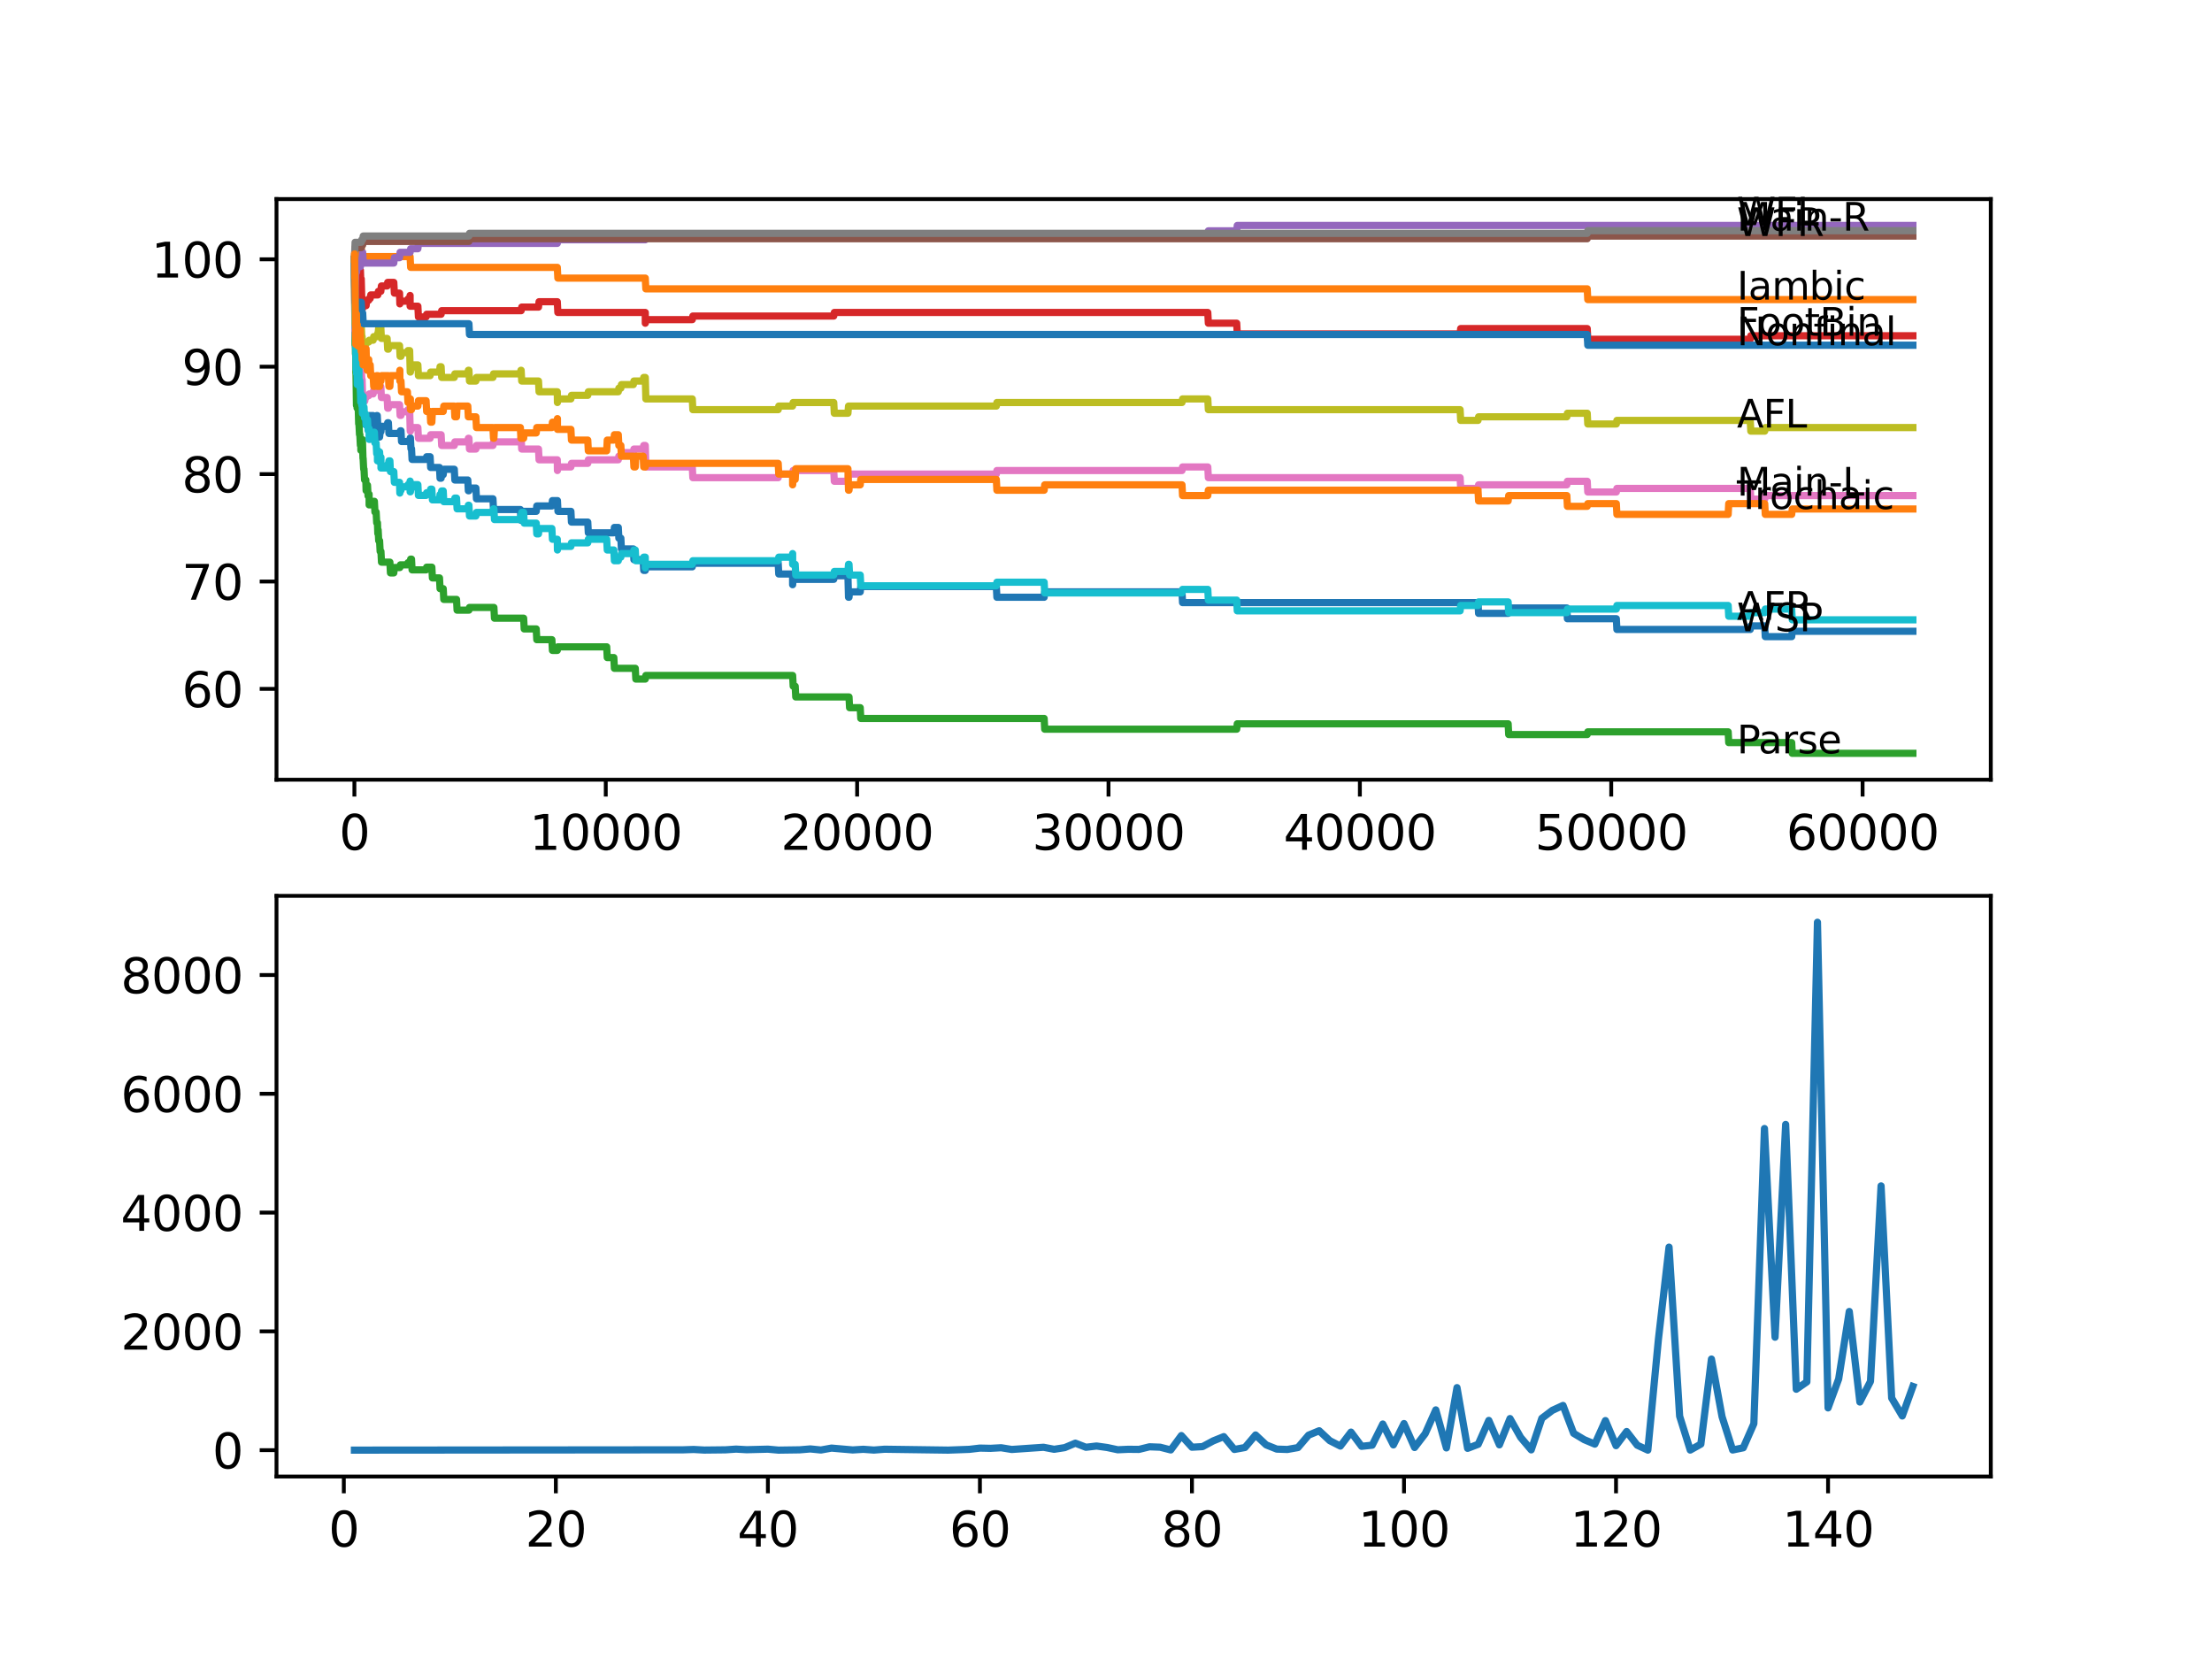 <?xml version="1.0" encoding="utf-8" standalone="no"?>
<!DOCTYPE svg PUBLIC "-//W3C//DTD SVG 1.1//EN"
  "http://www.w3.org/Graphics/SVG/1.1/DTD/svg11.dtd">
<svg xmlns:xlink="http://www.w3.org/1999/xlink" width="460.8pt" height="345.6pt" viewBox="0 0 460.8 345.6" xmlns="http://www.w3.org/2000/svg" version="1.1">
 <defs>
  <style type="text/css">*{stroke-linejoin: round; stroke-linecap: butt}</style>
 </defs>
 <g id="figure_1">
  <g id="patch_1">
   <path d="M 0 345.6 
L 460.8 345.6 
L 460.8 0 
L 0 0 
z
" style="fill: #ffffff"/>
  </g>
  <g id="axes_1">
   <g id="patch_2">
    <path d="M 57.6 162.432 
L 414.72 162.432 
L 414.72 41.472 
L 57.6 41.472 
z
" style="fill: #ffffff"/>
   </g>
   <g id="matplotlib.axis_1">
    <g id="xtick_1">
     <g id="line2d_1">
      <defs>
       <path id="mb021f63e0f" d="M 0 0 
L 0 3.5 
" style="stroke: #000000; stroke-width: 0.8"/>
      </defs>
      <g>
       <use xlink:href="#mb021f63e0f" x="73.827" y="162.432" style="stroke: #000000; stroke-width: 0.8"/>
      </g>
     </g>
     <g id="text_1">
      <!-- 0 -->
      <g transform="translate(70.646 177.03)scale(0.1 -0.1)">
       <defs>
        <path id="DejaVuSans-30" d="M 2034 4250 
Q 1547 4250 1301 3770 
Q 1056 3291 1056 2328 
Q 1056 1369 1301 889 
Q 1547 409 2034 409 
Q 2525 409 2770 889 
Q 3016 1369 3016 2328 
Q 3016 3291 2770 3770 
Q 2525 4250 2034 4250 
z
M 2034 4750 
Q 2819 4750 3233 4129 
Q 3647 3509 3647 2328 
Q 3647 1150 3233 529 
Q 2819 -91 2034 -91 
Q 1250 -91 836 529 
Q 422 1150 422 2328 
Q 422 3509 836 4129 
Q 1250 4750 2034 4750 
z
" transform="scale(0.016)"/>
       </defs>
       <use xlink:href="#DejaVuSans-30"/>
      </g>
     </g>
    </g>
    <g id="xtick_2">
     <g id="line2d_2">
      <g>
       <use xlink:href="#mb021f63e0f" x="126.192" y="162.432" style="stroke: #000000; stroke-width: 0.8"/>
      </g>
     </g>
     <g id="text_2">
      <!-- 10000 -->
      <g transform="translate(110.286 177.03)scale(0.1 -0.1)">
       <defs>
        <path id="DejaVuSans-31" d="M 794 531 
L 1825 531 
L 1825 4091 
L 703 3866 
L 703 4441 
L 1819 4666 
L 2450 4666 
L 2450 531 
L 3481 531 
L 3481 0 
L 794 0 
L 794 531 
z
" transform="scale(0.016)"/>
       </defs>
       <use xlink:href="#DejaVuSans-31"/>
       <use xlink:href="#DejaVuSans-30" x="63.623"/>
       <use xlink:href="#DejaVuSans-30" x="127.246"/>
       <use xlink:href="#DejaVuSans-30" x="190.869"/>
       <use xlink:href="#DejaVuSans-30" x="254.492"/>
      </g>
     </g>
    </g>
    <g id="xtick_3">
     <g id="line2d_3">
      <g>
       <use xlink:href="#mb021f63e0f" x="178.556" y="162.432" style="stroke: #000000; stroke-width: 0.8"/>
      </g>
     </g>
     <g id="text_3">
      <!-- 20000 -->
      <g transform="translate(162.65 177.03)scale(0.1 -0.1)">
       <defs>
        <path id="DejaVuSans-32" d="M 1228 531 
L 3431 531 
L 3431 0 
L 469 0 
L 469 531 
Q 828 903 1448 1529 
Q 2069 2156 2228 2338 
Q 2531 2678 2651 2914 
Q 2772 3150 2772 3378 
Q 2772 3750 2511 3984 
Q 2250 4219 1831 4219 
Q 1534 4219 1204 4116 
Q 875 4013 500 3803 
L 500 4441 
Q 881 4594 1212 4672 
Q 1544 4750 1819 4750 
Q 2544 4750 2975 4387 
Q 3406 4025 3406 3419 
Q 3406 3131 3298 2873 
Q 3191 2616 2906 2266 
Q 2828 2175 2409 1742 
Q 1991 1309 1228 531 
z
" transform="scale(0.016)"/>
       </defs>
       <use xlink:href="#DejaVuSans-32"/>
       <use xlink:href="#DejaVuSans-30" x="63.623"/>
       <use xlink:href="#DejaVuSans-30" x="127.246"/>
       <use xlink:href="#DejaVuSans-30" x="190.869"/>
       <use xlink:href="#DejaVuSans-30" x="254.492"/>
      </g>
     </g>
    </g>
    <g id="xtick_4">
     <g id="line2d_4">
      <g>
       <use xlink:href="#mb021f63e0f" x="230.921" y="162.432" style="stroke: #000000; stroke-width: 0.8"/>
      </g>
     </g>
     <g id="text_4">
      <!-- 30000 -->
      <g transform="translate(215.015 177.03)scale(0.1 -0.1)">
       <defs>
        <path id="DejaVuSans-33" d="M 2597 2516 
Q 3050 2419 3304 2112 
Q 3559 1806 3559 1356 
Q 3559 666 3084 287 
Q 2609 -91 1734 -91 
Q 1441 -91 1130 -33 
Q 819 25 488 141 
L 488 750 
Q 750 597 1062 519 
Q 1375 441 1716 441 
Q 2309 441 2620 675 
Q 2931 909 2931 1356 
Q 2931 1769 2642 2001 
Q 2353 2234 1838 2234 
L 1294 2234 
L 1294 2753 
L 1863 2753 
Q 2328 2753 2575 2939 
Q 2822 3125 2822 3475 
Q 2822 3834 2567 4026 
Q 2313 4219 1838 4219 
Q 1578 4219 1281 4162 
Q 984 4106 628 3988 
L 628 4550 
Q 988 4650 1302 4700 
Q 1616 4750 1894 4750 
Q 2613 4750 3031 4423 
Q 3450 4097 3450 3541 
Q 3450 3153 3228 2886 
Q 3006 2619 2597 2516 
z
" transform="scale(0.016)"/>
       </defs>
       <use xlink:href="#DejaVuSans-33"/>
       <use xlink:href="#DejaVuSans-30" x="63.623"/>
       <use xlink:href="#DejaVuSans-30" x="127.246"/>
       <use xlink:href="#DejaVuSans-30" x="190.869"/>
       <use xlink:href="#DejaVuSans-30" x="254.492"/>
      </g>
     </g>
    </g>
    <g id="xtick_5">
     <g id="line2d_5">
      <g>
       <use xlink:href="#mb021f63e0f" x="283.285" y="162.432" style="stroke: #000000; stroke-width: 0.8"/>
      </g>
     </g>
     <g id="text_5">
      <!-- 40000 -->
      <g transform="translate(267.379 177.03)scale(0.1 -0.1)">
       <defs>
        <path id="DejaVuSans-34" d="M 2419 4116 
L 825 1625 
L 2419 1625 
L 2419 4116 
z
M 2253 4666 
L 3047 4666 
L 3047 1625 
L 3713 1625 
L 3713 1100 
L 3047 1100 
L 3047 0 
L 2419 0 
L 2419 1100 
L 313 1100 
L 313 1709 
L 2253 4666 
z
" transform="scale(0.016)"/>
       </defs>
       <use xlink:href="#DejaVuSans-34"/>
       <use xlink:href="#DejaVuSans-30" x="63.623"/>
       <use xlink:href="#DejaVuSans-30" x="127.246"/>
       <use xlink:href="#DejaVuSans-30" x="190.869"/>
       <use xlink:href="#DejaVuSans-30" x="254.492"/>
      </g>
     </g>
    </g>
    <g id="xtick_6">
     <g id="line2d_6">
      <g>
       <use xlink:href="#mb021f63e0f" x="335.65" y="162.432" style="stroke: #000000; stroke-width: 0.8"/>
      </g>
     </g>
     <g id="text_6">
      <!-- 50000 -->
      <g transform="translate(319.744 177.03)scale(0.1 -0.1)">
       <defs>
        <path id="DejaVuSans-35" d="M 691 4666 
L 3169 4666 
L 3169 4134 
L 1269 4134 
L 1269 2991 
Q 1406 3038 1543 3061 
Q 1681 3084 1819 3084 
Q 2600 3084 3056 2656 
Q 3513 2228 3513 1497 
Q 3513 744 3044 326 
Q 2575 -91 1722 -91 
Q 1428 -91 1123 -41 
Q 819 9 494 109 
L 494 744 
Q 775 591 1075 516 
Q 1375 441 1709 441 
Q 2250 441 2565 725 
Q 2881 1009 2881 1497 
Q 2881 1984 2565 2268 
Q 2250 2553 1709 2553 
Q 1456 2553 1204 2497 
Q 953 2441 691 2322 
L 691 4666 
z
" transform="scale(0.016)"/>
       </defs>
       <use xlink:href="#DejaVuSans-35"/>
       <use xlink:href="#DejaVuSans-30" x="63.623"/>
       <use xlink:href="#DejaVuSans-30" x="127.246"/>
       <use xlink:href="#DejaVuSans-30" x="190.869"/>
       <use xlink:href="#DejaVuSans-30" x="254.492"/>
      </g>
     </g>
    </g>
    <g id="xtick_7">
     <g id="line2d_7">
      <g>
       <use xlink:href="#mb021f63e0f" x="388.014" y="162.432" style="stroke: #000000; stroke-width: 0.8"/>
      </g>
     </g>
     <g id="text_7">
      <!-- 60000 -->
      <g transform="translate(372.108 177.03)scale(0.1 -0.1)">
       <defs>
        <path id="DejaVuSans-36" d="M 2113 2584 
Q 1688 2584 1439 2293 
Q 1191 2003 1191 1497 
Q 1191 994 1439 701 
Q 1688 409 2113 409 
Q 2538 409 2786 701 
Q 3034 994 3034 1497 
Q 3034 2003 2786 2293 
Q 2538 2584 2113 2584 
z
M 3366 4563 
L 3366 3988 
Q 3128 4100 2886 4159 
Q 2644 4219 2406 4219 
Q 1781 4219 1451 3797 
Q 1122 3375 1075 2522 
Q 1259 2794 1537 2939 
Q 1816 3084 2150 3084 
Q 2853 3084 3261 2657 
Q 3669 2231 3669 1497 
Q 3669 778 3244 343 
Q 2819 -91 2113 -91 
Q 1303 -91 875 529 
Q 447 1150 447 2328 
Q 447 3434 972 4092 
Q 1497 4750 2381 4750 
Q 2619 4750 2861 4703 
Q 3103 4656 3366 4563 
z
" transform="scale(0.016)"/>
       </defs>
       <use xlink:href="#DejaVuSans-36"/>
       <use xlink:href="#DejaVuSans-30" x="63.623"/>
       <use xlink:href="#DejaVuSans-30" x="127.246"/>
       <use xlink:href="#DejaVuSans-30" x="190.869"/>
       <use xlink:href="#DejaVuSans-30" x="254.492"/>
      </g>
     </g>
    </g>
   </g>
   <g id="matplotlib.axis_2">
    <g id="ytick_1">
     <g id="line2d_8">
      <defs>
       <path id="ma964e542c0" d="M 0 0 
L -3.5 0 
" style="stroke: #000000; stroke-width: 0.8"/>
      </defs>
      <g>
       <use xlink:href="#ma964e542c0" x="57.6" y="143.51" style="stroke: #000000; stroke-width: 0.8"/>
      </g>
     </g>
     <g id="text_8">
      <!-- 60 -->
      <g transform="translate(37.875 147.309)scale(0.1 -0.1)">
       <use xlink:href="#DejaVuSans-36"/>
       <use xlink:href="#DejaVuSans-30" x="63.623"/>
      </g>
     </g>
    </g>
    <g id="ytick_2">
     <g id="line2d_9">
      <g>
       <use xlink:href="#ma964e542c0" x="57.6" y="121.137" style="stroke: #000000; stroke-width: 0.8"/>
      </g>
     </g>
     <g id="text_9">
      <!-- 70 -->
      <g transform="translate(37.875 124.936)scale(0.1 -0.1)">
       <defs>
        <path id="DejaVuSans-37" d="M 525 4666 
L 3525 4666 
L 3525 4397 
L 1831 0 
L 1172 0 
L 2766 4134 
L 525 4134 
L 525 4666 
z
" transform="scale(0.016)"/>
       </defs>
       <use xlink:href="#DejaVuSans-37"/>
       <use xlink:href="#DejaVuSans-30" x="63.623"/>
      </g>
     </g>
    </g>
    <g id="ytick_3">
     <g id="line2d_10">
      <g>
       <use xlink:href="#ma964e542c0" x="57.6" y="98.764" style="stroke: #000000; stroke-width: 0.8"/>
      </g>
     </g>
     <g id="text_10">
      <!-- 80 -->
      <g transform="translate(37.875 102.563)scale(0.1 -0.1)">
       <defs>
        <path id="DejaVuSans-38" d="M 2034 2216 
Q 1584 2216 1326 1975 
Q 1069 1734 1069 1313 
Q 1069 891 1326 650 
Q 1584 409 2034 409 
Q 2484 409 2743 651 
Q 3003 894 3003 1313 
Q 3003 1734 2745 1975 
Q 2488 2216 2034 2216 
z
M 1403 2484 
Q 997 2584 770 2862 
Q 544 3141 544 3541 
Q 544 4100 942 4425 
Q 1341 4750 2034 4750 
Q 2731 4750 3128 4425 
Q 3525 4100 3525 3541 
Q 3525 3141 3298 2862 
Q 3072 2584 2669 2484 
Q 3125 2378 3379 2068 
Q 3634 1759 3634 1313 
Q 3634 634 3220 271 
Q 2806 -91 2034 -91 
Q 1263 -91 848 271 
Q 434 634 434 1313 
Q 434 1759 690 2068 
Q 947 2378 1403 2484 
z
M 1172 3481 
Q 1172 3119 1398 2916 
Q 1625 2713 2034 2713 
Q 2441 2713 2670 2916 
Q 2900 3119 2900 3481 
Q 2900 3844 2670 4047 
Q 2441 4250 2034 4250 
Q 1625 4250 1398 4047 
Q 1172 3844 1172 3481 
z
" transform="scale(0.016)"/>
       </defs>
       <use xlink:href="#DejaVuSans-38"/>
       <use xlink:href="#DejaVuSans-30" x="63.623"/>
      </g>
     </g>
    </g>
    <g id="ytick_4">
     <g id="line2d_11">
      <g>
       <use xlink:href="#ma964e542c0" x="57.6" y="76.391" style="stroke: #000000; stroke-width: 0.8"/>
      </g>
     </g>
     <g id="text_11">
      <!-- 90 -->
      <g transform="translate(37.875 80.19)scale(0.1 -0.1)">
       <defs>
        <path id="DejaVuSans-39" d="M 703 97 
L 703 672 
Q 941 559 1184 500 
Q 1428 441 1663 441 
Q 2288 441 2617 861 
Q 2947 1281 2994 2138 
Q 2813 1869 2534 1725 
Q 2256 1581 1919 1581 
Q 1219 1581 811 2004 
Q 403 2428 403 3163 
Q 403 3881 828 4315 
Q 1253 4750 1959 4750 
Q 2769 4750 3195 4129 
Q 3622 3509 3622 2328 
Q 3622 1225 3098 567 
Q 2575 -91 1691 -91 
Q 1453 -91 1209 -44 
Q 966 3 703 97 
z
M 1959 2075 
Q 2384 2075 2632 2365 
Q 2881 2656 2881 3163 
Q 2881 3666 2632 3958 
Q 2384 4250 1959 4250 
Q 1534 4250 1286 3958 
Q 1038 3666 1038 3163 
Q 1038 2656 1286 2365 
Q 1534 2075 1959 2075 
z
" transform="scale(0.016)"/>
       </defs>
       <use xlink:href="#DejaVuSans-39"/>
       <use xlink:href="#DejaVuSans-30" x="63.623"/>
      </g>
     </g>
    </g>
    <g id="ytick_5">
     <g id="line2d_12">
      <g>
       <use xlink:href="#ma964e542c0" x="57.6" y="54.018" style="stroke: #000000; stroke-width: 0.8"/>
      </g>
     </g>
     <g id="text_12">
      <!-- 100 -->
      <g transform="translate(31.512 57.817)scale(0.1 -0.1)">
       <use xlink:href="#DejaVuSans-31"/>
       <use xlink:href="#DejaVuSans-30" x="63.623"/>
       <use xlink:href="#DejaVuSans-30" x="127.246"/>
      </g>
     </g>
    </g>
   </g>
   <g id="line2d_13">
    <path d="M 73.833 54.018 
L 73.979 69.306 
L 74.016 68.56 
L 74.063 72.289 
L 74.068 72.289 
L 74.084 72.289 
L 74.089 71.842 
L 74.095 74.079 
L 74.184 72.96 
L 74.236 72.96 
L 74.257 75.198 
L 74.346 74.638 
L 74.424 74.638 
L 74.54 76.876 
L 74.618 76.876 
L 74.739 81.35 
L 74.775 81.35 
L 74.89 80.231 
L 75.058 80.231 
L 75.173 83.96 
L 75.367 83.96 
L 75.482 83.401 
L 75.498 83.401 
L 75.613 87.316 
L 75.645 87.316 
L 75.76 86.198 
L 75.99 86.198 
L 76.105 88.435 
L 76.268 88.435 
L 76.383 88.062 
L 76.812 88.062 
L 76.943 86.571 
L 77.734 86.571 
L 77.849 88.808 
L 77.99 88.808 
L 78.106 87.689 
L 78.357 87.689 
L 78.472 86.571 
L 78.593 86.571 
L 78.708 88.808 
L 78.776 88.808 
L 78.891 91.045 
L 79.074 91.045 
L 79.19 89.926 
L 79.357 89.926 
L 79.472 88.808 
L 80.645 88.808 
L 80.761 88.062 
L 80.907 88.062 
L 81.022 90.299 
L 83.295 90.299 
L 83.41 89.74 
L 83.531 89.74 
L 83.646 91.977 
L 85.337 91.977 
L 85.452 91.232 
L 85.494 91.232 
L 85.609 93.469 
L 85.725 93.469 
L 85.84 95.706 
L 88.762 95.706 
L 88.877 95.147 
L 89.6 95.147 
L 89.715 97.384 
L 91.553 97.384 
L 91.668 99.621 
L 91.893 99.621 
L 92.008 98.876 
L 92.333 98.876 
L 92.448 97.757 
L 94.637 97.757 
L 94.752 99.994 
L 97.449 99.994 
L 97.564 102.232 
L 97.685 102.232 
L 97.8 101.672 
L 99.14 101.672 
L 99.256 103.91 
L 102.691 103.91 
L 102.806 106.147 
L 108.404 106.147 
L 108.519 108.384 
L 108.566 108.384 
L 108.681 107.638 
L 109.084 107.638 
L 109.2 106.52 
L 111.708 106.52 
L 111.823 105.401 
L 114.965 105.401 
L 115.08 104.283 
L 116.122 104.283 
L 116.237 106.52 
L 118.929 106.52 
L 119.044 108.757 
L 122.443 108.757 
L 122.558 110.994 
L 127.873 110.994 
L 127.988 109.876 
L 128.8 109.876 
L 128.915 112.113 
L 129.334 112.113 
L 129.449 114.35 
L 131.942 114.35 
L 132.057 116.588 
L 133.984 116.588 
L 134.099 118.825 
L 134.429 118.825 
L 134.544 118.079 
L 144.216 118.079 
L 144.331 117.333 
L 162.114 117.333 
L 162.229 119.571 
L 165.109 119.571 
L 165.12 121.808 
L 165.219 120.689 
L 173.687 120.689 
L 173.802 119.944 
L 176.64 119.944 
L 176.76 124.418 
L 176.865 124.418 
L 176.98 123.3 
L 179.201 123.3 
L 179.316 122.181 
L 207.556 122.181 
L 207.671 124.418 
L 217.516 124.418 
L 217.631 123.3 
L 246.232 123.3 
L 246.348 125.537 
L 307.897 125.537 
L 308.012 127.774 
L 314.175 127.774 
L 314.29 126.656 
L 326.402 126.656 
L 326.518 128.893 
L 336.713 128.893 
L 336.828 131.13 
L 364.607 131.13 
L 364.723 130.384 
L 367.624 130.384 
L 367.739 132.622 
L 373.242 132.622 
L 373.358 131.503 
L 398.487 131.503 
L 398.487 131.503 
" clip-path="url(#p2ef0308a78)" style="fill: none; stroke: #1f77b4; stroke-width: 1.5; stroke-linecap: square"/>
   </g>
   <g id="line2d_14">
    <path d="M 73.833 54.018 
L 73.906 53.458 
L 73.911 55.696 
L 73.927 55.696 
L 74.225 55.696 
L 74.341 53.458 
L 75.058 53.458 
L 75.173 51.221 
L 75.252 51.221 
L 75.367 53.458 
L 85.431 53.458 
L 85.547 55.696 
L 116.096 55.696 
L 116.211 57.933 
L 134.424 57.933 
L 134.539 60.17 
L 330.649 60.17 
L 330.764 62.408 
L 398.487 62.408 
L 398.487 62.408 
" clip-path="url(#p2ef0308a78)" style="fill: none; stroke: #ff7f0e; stroke-width: 1.5; stroke-linecap: square"/>
   </g>
   <g id="line2d_15">
    <path d="M 73.833 54.018 
L 73.979 71.842 
L 74.016 69.977 
L 74.063 73.706 
L 74.074 73.706 
L 74.084 73.706 
L 74.115 73.259 
L 74.136 77.733 
L 74.147 77.733 
L 74.163 77.733 
L 74.257 84.445 
L 74.283 83.886 
L 74.288 83.886 
L 74.383 82.767 
L 74.388 85.004 
L 74.393 85.004 
L 74.424 85.004 
L 74.545 83.811 
L 74.597 83.811 
L 74.718 88.286 
L 74.775 88.286 
L 74.89 90.523 
L 74.959 90.523 
L 75.074 92.76 
L 75.079 92.76 
L 75.168 91.567 
L 75.173 93.804 
L 75.178 93.804 
L 75.252 93.804 
L 75.383 91.567 
L 75.498 91.567 
L 75.613 95.482 
L 75.645 95.482 
L 75.76 97.72 
L 75.828 97.72 
L 75.943 99.957 
L 76.205 99.957 
L 76.268 102.194 
L 76.32 101.821 
L 76.383 101.821 
L 76.498 101.076 
L 76.556 101.076 
L 76.671 103.313 
L 76.812 103.313 
L 76.891 102.94 
L 76.896 105.177 
L 77.116 105.177 
L 77.231 104.432 
L 77.99 104.432 
L 78.106 106.669 
L 78.357 106.669 
L 78.472 108.906 
L 78.629 108.906 
L 78.708 111.144 
L 78.739 110.398 
L 78.776 110.398 
L 78.891 112.635 
L 79.074 112.635 
L 79.19 114.872 
L 79.357 114.872 
L 79.472 117.11 
L 81.221 117.11 
L 81.337 119.347 
L 82.038 119.347 
L 82.153 118.228 
L 83.295 118.228 
L 83.41 117.669 
L 84.871 117.669 
L 84.986 117.222 
L 85.431 117.222 
L 85.547 116.476 
L 85.725 116.476 
L 85.84 118.713 
L 88.762 118.713 
L 88.877 118.154 
L 89.961 118.154 
L 90.076 120.391 
L 91.553 120.391 
L 91.668 122.628 
L 92.333 122.628 
L 92.448 124.866 
L 95.103 124.866 
L 95.218 127.103 
L 97.685 127.103 
L 97.8 126.544 
L 102.89 126.544 
L 103.005 128.781 
L 109.084 128.781 
L 109.2 131.018 
L 111.708 131.018 
L 111.823 133.256 
L 114.965 133.256 
L 115.08 135.493 
L 116.096 135.493 
L 116.211 134.747 
L 126.386 134.747 
L 126.501 136.984 
L 127.873 136.984 
L 127.988 139.222 
L 132.34 139.222 
L 132.455 141.459 
L 134.424 141.459 
L 134.539 140.713 
L 165.12 140.713 
L 165.235 142.951 
L 165.654 142.951 
L 165.769 145.188 
L 176.865 145.188 
L 176.98 147.425 
L 179.201 147.425 
L 179.316 149.663 
L 217.516 149.663 
L 217.631 151.9 
L 257.627 151.9 
L 257.742 150.781 
L 314.175 150.781 
L 314.29 153.019 
L 330.649 153.019 
L 330.764 152.459 
L 360.01 152.459 
L 360.125 154.697 
L 373.242 154.697 
L 373.358 156.934 
L 398.487 156.934 
L 398.487 156.934 
" clip-path="url(#p2ef0308a78)" style="fill: none; stroke: #2ca02c; stroke-width: 1.5; stroke-linecap: square"/>
   </g>
   <g id="line2d_16">
    <path d="M 73.833 54.018 
L 73.937 60.73 
L 73.953 59.536 
L 74.074 58.045 
L 74.225 58.045 
L 74.257 60.282 
L 74.335 59.723 
L 74.424 59.723 
L 74.545 58.53 
L 74.592 58.53 
L 74.707 57.411 
L 74.76 57.411 
L 74.875 56.292 
L 75.079 56.292 
L 75.158 58.53 
L 75.194 58.082 
L 75.252 58.082 
L 75.367 62.557 
L 75.44 61.997 
L 75.446 64.235 
L 75.461 64.235 
L 75.545 64.235 
L 75.66 63.675 
L 76.268 63.675 
L 76.393 62.557 
L 76.812 62.557 
L 76.927 62.184 
L 77.116 62.184 
L 77.231 61.438 
L 78.708 61.438 
L 78.823 60.692 
L 79.336 60.692 
L 79.451 59.574 
L 80.645 59.574 
L 80.761 58.828 
L 82.038 58.828 
L 82.153 61.065 
L 83.232 61.065 
L 83.295 63.303 
L 83.342 62.743 
L 84.871 62.743 
L 84.986 62.296 
L 85.337 62.296 
L 85.431 61.55 
L 85.437 63.787 
L 87.05 63.787 
L 87.165 66.025 
L 88.762 66.025 
L 88.877 65.465 
L 91.893 65.465 
L 92.008 64.719 
L 108.566 64.719 
L 108.681 63.974 
L 112.179 63.974 
L 112.294 62.855 
L 116.096 62.855 
L 116.211 65.092 
L 134.424 65.092 
L 134.429 67.33 
L 134.534 66.584 
L 144.216 66.584 
L 144.331 65.838 
L 173.687 65.838 
L 173.802 65.092 
L 251.605 65.092 
L 251.72 67.33 
L 257.627 67.33 
L 257.742 69.567 
L 304.168 69.567 
L 304.284 68.448 
L 330.649 68.448 
L 330.764 70.686 
L 364.607 70.686 
L 364.723 69.94 
L 398.487 69.94 
L 398.487 69.94 
" clip-path="url(#p2ef0308a78)" style="fill: none; stroke: #d62728; stroke-width: 1.5; stroke-linecap: square"/>
   </g>
   <g id="line2d_17">
    <path d="M 73.833 54.018 
L 73.838 54.018 
L 73.943 61.289 
L 73.958 59.723 
L 73.979 59.723 
L 74.11 56.665 
L 74.288 56.665 
L 74.403 55.547 
L 75.079 55.547 
L 75.194 54.801 
L 75.32 54.801 
L 75.435 53.682 
L 75.44 53.682 
L 75.55 52.563 
L 75.665 54.801 
L 82.038 54.801 
L 82.153 53.682 
L 83.232 53.682 
L 83.347 52.563 
L 85.431 52.563 
L 85.547 51.818 
L 87.05 51.818 
L 87.165 50.699 
L 116.096 50.699 
L 116.211 49.953 
L 134.424 49.953 
L 134.539 49.207 
L 251.605 49.207 
L 251.72 48.089 
L 257.627 48.089 
L 257.742 46.97 
L 398.487 46.97 
L 398.487 46.97 
" clip-path="url(#p2ef0308a78)" style="fill: none; stroke: #9467bd; stroke-width: 1.5; stroke-linecap: square"/>
   </g>
   <g id="line2d_18">
    <path d="M 73.833 54.018 
L 73.964 51.594 
L 75.252 51.594 
L 75.367 51.035 
L 75.55 51.035 
L 75.665 50.289 
L 97.685 50.289 
L 97.8 49.73 
L 330.649 49.73 
L 330.764 49.17 
L 398.487 49.17 
L 398.487 49.17 
" clip-path="url(#p2ef0308a78)" style="fill: none; stroke: #8c564b; stroke-width: 1.5; stroke-linecap: square"/>
   </g>
   <g id="line2d_19">
    <path d="M 73.833 54.018 
L 73.943 68.933 
L 73.974 68.486 
L 73.979 68.486 
L 74.084 70.723 
L 74.089 70.275 
L 74.205 69.53 
L 74.225 69.53 
L 74.341 71.767 
L 74.424 71.767 
L 74.54 71.32 
L 74.592 71.32 
L 74.618 73.557 
L 74.702 72.811 
L 74.76 72.811 
L 74.875 75.048 
L 75.079 75.048 
L 75.158 77.286 
L 75.194 76.838 
L 75.252 76.838 
L 75.367 79.076 
L 75.44 79.076 
L 75.561 83.55 
L 75.99 83.55 
L 76.105 82.804 
L 76.268 82.804 
L 76.383 82.431 
L 76.812 82.431 
L 76.927 82.059 
L 77.734 82.059 
L 77.849 81.313 
L 78.593 81.313 
L 78.708 80.567 
L 79.336 80.567 
L 79.451 82.804 
L 80.645 82.804 
L 80.761 85.042 
L 80.907 85.042 
L 81.022 84.296 
L 83.232 84.296 
L 83.347 86.533 
L 83.531 86.533 
L 83.646 85.787 
L 84.871 85.787 
L 84.986 85.34 
L 85.337 85.34 
L 85.458 89.815 
L 85.494 89.815 
L 85.609 89.069 
L 87.05 89.069 
L 87.165 91.306 
L 89.6 91.306 
L 89.715 90.56 
L 91.893 90.56 
L 92.008 92.798 
L 94.637 92.798 
L 94.752 92.052 
L 97.449 92.052 
L 97.564 91.306 
L 97.685 91.306 
L 97.8 93.543 
L 99.14 93.543 
L 99.256 92.798 
L 102.691 92.798 
L 102.806 92.052 
L 108.404 92.052 
L 108.519 91.306 
L 108.566 91.306 
L 108.681 93.543 
L 112.179 93.543 
L 112.294 95.781 
L 116.096 95.781 
L 116.122 98.018 
L 116.206 97.272 
L 118.929 97.272 
L 119.044 96.527 
L 122.443 96.527 
L 122.558 95.781 
L 128.8 95.781 
L 128.915 95.035 
L 129.334 95.035 
L 129.449 94.289 
L 131.942 94.289 
L 132.057 93.543 
L 133.984 93.543 
L 134.099 92.798 
L 134.424 92.798 
L 134.544 97.272 
L 144.216 97.272 
L 144.331 99.51 
L 162.114 99.51 
L 162.229 98.764 
L 165.109 98.764 
L 165.224 98.018 
L 173.687 98.018 
L 173.802 100.255 
L 176.64 100.255 
L 176.76 98.764 
L 207.556 98.764 
L 207.671 98.018 
L 246.232 98.018 
L 246.348 97.272 
L 251.605 97.272 
L 251.72 99.51 
L 304.168 99.51 
L 304.284 101.747 
L 307.897 101.747 
L 308.012 101.001 
L 326.402 101.001 
L 326.518 100.255 
L 330.649 100.255 
L 330.764 102.493 
L 336.713 102.493 
L 336.828 101.747 
L 364.607 101.747 
L 364.723 103.984 
L 367.624 103.984 
L 367.739 103.238 
L 398.487 103.238 
L 398.487 103.238 
" clip-path="url(#p2ef0308a78)" style="fill: none; stroke: #e377c2; stroke-width: 1.5; stroke-linecap: square"/>
   </g>
   <g id="line2d_20">
    <path d="M 73.833 54.018 
L 73.974 50.475 
L 75.252 50.475 
L 75.367 49.916 
L 75.55 49.916 
L 75.665 49.17 
L 97.685 49.17 
L 97.8 48.611 
L 330.649 48.611 
L 330.764 48.052 
L 398.487 48.052 
L 398.487 48.052 
" clip-path="url(#p2ef0308a78)" style="fill: none; stroke: #7f7f7f; stroke-width: 1.5; stroke-linecap: square"/>
   </g>
   <g id="line2d_21">
    <path d="M 73.833 54.018 
L 73.943 67.442 
L 73.969 65.503 
L 73.974 65.503 
L 73.985 66.621 
L 74.089 64.309 
L 74.205 63.564 
L 74.225 63.564 
L 74.236 65.801 
L 74.335 65.055 
L 74.424 65.055 
L 74.54 64.608 
L 74.592 64.608 
L 74.618 66.845 
L 74.702 64.981 
L 74.76 64.981 
L 74.875 67.218 
L 75.079 67.218 
L 75.158 69.455 
L 75.189 67.889 
L 75.252 67.889 
L 75.367 70.126 
L 75.44 70.126 
L 75.556 73.482 
L 75.571 73.482 
L 75.686 72.364 
L 75.99 72.364 
L 76.105 71.618 
L 76.268 71.618 
L 76.383 71.245 
L 76.812 71.245 
L 76.927 70.872 
L 77.734 70.872 
L 77.849 70.126 
L 78.593 70.126 
L 78.708 69.381 
L 78.776 69.381 
L 78.891 68.262 
L 79.336 68.262 
L 79.451 70.499 
L 80.645 70.499 
L 80.761 72.737 
L 80.907 72.737 
L 81.022 71.991 
L 83.232 71.991 
L 83.347 74.228 
L 83.531 74.228 
L 83.646 73.482 
L 84.871 73.482 
L 84.986 73.035 
L 85.337 73.035 
L 85.458 77.509 
L 85.494 77.509 
L 85.609 76.764 
L 85.725 76.764 
L 85.84 76.018 
L 87.05 76.018 
L 87.165 78.255 
L 89.6 78.255 
L 89.715 77.509 
L 91.553 77.509 
L 91.668 76.391 
L 91.893 76.391 
L 92.008 78.628 
L 94.637 78.628 
L 94.752 77.882 
L 97.449 77.882 
L 97.564 77.137 
L 97.685 77.137 
L 97.8 79.374 
L 99.14 79.374 
L 99.256 78.628 
L 102.691 78.628 
L 102.806 77.882 
L 108.404 77.882 
L 108.519 77.137 
L 108.566 77.137 
L 108.681 79.374 
L 112.179 79.374 
L 112.294 81.611 
L 116.096 81.611 
L 116.122 83.848 
L 116.206 83.103 
L 118.929 83.103 
L 119.044 82.357 
L 122.443 82.357 
L 122.558 81.611 
L 128.8 81.611 
L 128.915 80.865 
L 129.334 80.865 
L 129.449 80.12 
L 131.942 80.12 
L 132.057 79.374 
L 133.984 79.374 
L 134.099 78.628 
L 134.424 78.628 
L 134.544 83.103 
L 144.216 83.103 
L 144.331 85.34 
L 162.114 85.34 
L 162.229 84.594 
L 165.109 84.594 
L 165.224 83.848 
L 173.687 83.848 
L 173.802 86.086 
L 176.64 86.086 
L 176.76 84.594 
L 207.556 84.594 
L 207.671 83.848 
L 246.232 83.848 
L 246.348 83.103 
L 251.605 83.103 
L 251.72 85.34 
L 304.168 85.34 
L 304.284 87.577 
L 307.897 87.577 
L 308.012 86.832 
L 326.402 86.832 
L 326.518 86.086 
L 330.649 86.086 
L 330.764 88.323 
L 336.713 88.323 
L 336.828 87.577 
L 364.607 87.577 
L 364.723 89.815 
L 367.624 89.815 
L 367.739 89.069 
L 398.487 89.069 
L 398.487 89.069 
" clip-path="url(#p2ef0308a78)" style="fill: none; stroke: #bcbd22; stroke-width: 1.5; stroke-linecap: square"/>
   </g>
   <g id="line2d_22">
    <path d="M 73.833 54.018 
L 73.843 53.458 
L 73.896 58.679 
L 73.901 58.679 
L 74.016 68.374 
L 74.032 67.255 
L 74.047 67.255 
L 74.178 76.95 
L 74.236 76.95 
L 74.288 75.645 
L 74.294 77.882 
L 74.335 77.882 
L 74.383 77.882 
L 74.424 80.12 
L 74.498 79.672 
L 74.503 79.672 
L 74.597 77.808 
L 74.602 80.045 
L 74.608 80.045 
L 74.618 80.045 
L 74.739 78.181 
L 74.76 78.181 
L 74.775 77.062 
L 74.781 79.299 
L 74.864 79.299 
L 74.959 79.299 
L 75.074 81.537 
L 75.079 81.537 
L 75.158 83.774 
L 75.189 82.208 
L 75.32 82.208 
L 75.367 84.445 
L 75.43 83.886 
L 75.44 83.886 
L 75.498 86.123 
L 75.55 84.445 
L 75.645 82.581 
L 75.65 84.818 
L 75.655 84.818 
L 75.828 84.818 
L 75.943 87.055 
L 75.99 87.055 
L 76.105 86.309 
L 76.205 86.309 
L 76.268 88.547 
L 76.32 88.174 
L 76.383 88.174 
L 76.498 87.428 
L 76.556 87.428 
L 76.671 89.665 
L 76.812 89.665 
L 76.891 89.293 
L 76.896 91.53 
L 77.116 91.53 
L 77.231 90.784 
L 77.734 90.784 
L 77.849 90.038 
L 77.99 90.038 
L 78.106 92.276 
L 78.357 92.276 
L 78.472 94.513 
L 78.593 94.513 
L 78.629 93.767 
L 78.635 96.004 
L 78.692 96.004 
L 78.708 96.004 
L 78.828 94.14 
L 79.074 94.14 
L 79.19 96.377 
L 79.336 96.377 
L 79.357 95.259 
L 79.362 97.496 
L 79.441 97.496 
L 80.645 97.496 
L 80.761 96.75 
L 80.907 96.75 
L 81.022 96.004 
L 81.221 96.004 
L 81.337 98.242 
L 82.038 98.242 
L 82.153 100.479 
L 83.232 100.479 
L 83.295 102.716 
L 83.342 102.157 
L 83.531 102.157 
L 83.646 101.411 
L 84.871 101.411 
L 84.986 100.964 
L 85.337 100.964 
L 85.431 100.218 
L 85.437 102.455 
L 85.494 102.455 
L 85.609 101.71 
L 85.725 101.71 
L 85.84 100.964 
L 87.05 100.964 
L 87.165 103.201 
L 88.762 103.201 
L 88.877 102.642 
L 89.6 102.642 
L 89.715 101.896 
L 89.961 101.896 
L 90.076 104.133 
L 91.553 104.133 
L 91.668 103.015 
L 91.893 103.015 
L 92.008 102.269 
L 92.333 102.269 
L 92.448 104.506 
L 94.637 104.506 
L 94.752 103.76 
L 95.103 103.76 
L 95.218 105.998 
L 97.449 105.998 
L 97.564 105.252 
L 97.685 105.252 
L 97.8 107.489 
L 99.14 107.489 
L 99.256 106.744 
L 102.691 106.744 
L 102.806 105.998 
L 102.89 105.998 
L 103.005 108.235 
L 108.404 108.235 
L 108.519 107.489 
L 108.566 107.489 
L 108.681 106.744 
L 109.084 106.744 
L 109.2 108.981 
L 111.708 108.981 
L 111.823 111.218 
L 112.179 111.218 
L 112.294 110.1 
L 114.965 110.1 
L 115.08 112.337 
L 116.096 112.337 
L 116.122 114.574 
L 116.206 113.828 
L 118.929 113.828 
L 119.044 113.083 
L 122.443 113.083 
L 122.558 112.337 
L 126.386 112.337 
L 126.501 114.574 
L 127.873 114.574 
L 127.988 116.811 
L 128.8 116.811 
L 128.915 116.066 
L 129.334 116.066 
L 129.449 115.32 
L 131.942 115.32 
L 132.057 114.574 
L 132.34 114.574 
L 132.455 116.811 
L 133.984 116.811 
L 134.099 116.066 
L 134.424 116.066 
L 134.429 118.303 
L 134.534 117.557 
L 144.216 117.557 
L 144.331 116.811 
L 162.114 116.811 
L 162.229 116.066 
L 165.109 116.066 
L 165.12 115.32 
L 165.125 117.557 
L 165.209 117.557 
L 165.654 117.557 
L 165.769 119.795 
L 173.687 119.795 
L 173.802 119.049 
L 176.64 119.049 
L 176.76 117.557 
L 176.865 117.557 
L 176.98 119.795 
L 179.201 119.795 
L 179.316 122.032 
L 207.556 122.032 
L 207.671 121.286 
L 217.516 121.286 
L 217.631 123.523 
L 246.232 123.523 
L 246.348 122.778 
L 251.605 122.778 
L 251.72 125.015 
L 257.627 125.015 
L 257.742 127.252 
L 304.168 127.252 
L 304.284 126.134 
L 307.897 126.134 
L 308.012 125.388 
L 314.175 125.388 
L 314.29 127.625 
L 326.402 127.625 
L 326.518 126.879 
L 336.713 126.879 
L 336.828 126.134 
L 360.01 126.134 
L 360.125 128.371 
L 364.607 128.371 
L 364.723 127.625 
L 367.624 127.625 
L 367.739 126.879 
L 373.242 126.879 
L 373.358 129.117 
L 398.487 129.117 
L 398.487 129.117 
" clip-path="url(#p2ef0308a78)" style="fill: none; stroke: #17becf; stroke-width: 1.5; stroke-linecap: square"/>
   </g>
   <g id="line2d_23">
    <path d="M 73.833 54.018 
L 73.964 62.967 
L 75.252 62.967 
L 75.367 65.204 
L 75.55 65.204 
L 75.665 67.442 
L 97.685 67.442 
L 97.8 69.679 
L 330.649 69.679 
L 330.764 71.916 
L 398.487 71.916 
L 398.487 71.916 
" clip-path="url(#p2ef0308a78)" style="fill: none; stroke: #1f77b4; stroke-width: 1.5; stroke-linecap: square"/>
   </g>
   <g id="line2d_24">
    <path d="M 73.833 54.018 
L 73.838 54.018 
L 73.864 52.899 
L 73.927 57.933 
L 73.932 56.814 
L 73.943 56.814 
L 74.058 68.001 
L 74.074 67.255 
L 74.084 67.255 
L 74.115 71.73 
L 74.168 66.136 
L 74.189 66.136 
L 74.236 66.136 
L 74.257 65.391 
L 74.294 69.865 
L 74.32 69.865 
L 74.383 69.865 
L 74.424 67.628 
L 74.493 69.865 
L 74.503 69.865 
L 74.597 72.103 
L 74.613 69.865 
L 74.618 69.865 
L 74.733 72.103 
L 74.775 72.103 
L 74.89 70.984 
L 74.959 70.984 
L 75.058 68.747 
L 75.069 70.984 
L 75.158 70.984 
L 75.252 73.221 
L 75.268 72.662 
L 75.367 72.662 
L 75.44 74.899 
L 75.477 73.781 
L 75.545 73.781 
L 75.645 76.018 
L 75.655 74.899 
L 75.828 74.899 
L 75.943 72.662 
L 75.99 72.662 
L 76.105 74.899 
L 76.205 74.899 
L 76.268 72.662 
L 76.315 74.899 
L 76.383 74.899 
L 76.498 77.137 
L 76.556 77.137 
L 76.671 74.899 
L 76.812 74.899 
L 76.891 77.137 
L 76.922 76.018 
L 77.116 76.018 
L 77.231 78.255 
L 77.734 78.255 
L 77.849 80.492 
L 77.99 80.492 
L 78.106 79.374 
L 78.357 79.374 
L 78.472 78.255 
L 78.593 78.255 
L 78.629 80.492 
L 78.703 78.255 
L 78.708 78.255 
L 78.823 80.492 
L 79.074 80.492 
L 79.19 79.374 
L 79.357 79.374 
L 79.472 78.255 
L 80.907 78.255 
L 81.022 80.492 
L 81.221 80.492 
L 81.337 78.255 
L 83.232 78.255 
L 83.295 77.137 
L 83.3 79.374 
L 83.337 79.374 
L 83.531 79.374 
L 83.646 81.611 
L 84.871 81.611 
L 84.986 83.848 
L 85.431 83.848 
L 85.494 83.103 
L 85.5 85.34 
L 85.531 85.34 
L 85.725 85.34 
L 85.84 84.594 
L 87.05 84.594 
L 87.165 83.476 
L 88.762 83.476 
L 88.877 85.713 
L 89.6 85.713 
L 89.715 87.95 
L 89.961 87.95 
L 90.076 85.713 
L 92.333 85.713 
L 92.448 84.594 
L 94.637 84.594 
L 94.752 86.832 
L 95.103 86.832 
L 95.218 84.594 
L 97.449 84.594 
L 97.564 86.832 
L 99.14 86.832 
L 99.256 89.069 
L 102.691 89.069 
L 102.806 91.306 
L 102.89 91.306 
L 103.005 89.069 
L 108.404 89.069 
L 108.519 91.306 
L 109.084 91.306 
L 109.2 90.187 
L 111.708 90.187 
L 111.823 89.069 
L 114.965 89.069 
L 115.08 87.95 
L 116.096 87.95 
L 116.122 87.204 
L 116.128 89.442 
L 116.196 89.442 
L 118.929 89.442 
L 119.044 91.679 
L 122.443 91.679 
L 122.558 93.916 
L 126.386 93.916 
L 126.501 91.679 
L 127.873 91.679 
L 127.988 90.56 
L 128.8 90.56 
L 128.915 92.798 
L 129.334 92.798 
L 129.449 95.035 
L 131.942 95.035 
L 132.057 97.272 
L 132.34 97.272 
L 132.455 95.035 
L 133.984 95.035 
L 134.099 97.272 
L 134.424 97.272 
L 134.539 96.527 
L 162.114 96.527 
L 162.229 98.764 
L 165.109 98.764 
L 165.12 101.001 
L 165.219 99.882 
L 165.654 99.882 
L 165.769 97.645 
L 176.64 97.645 
L 176.76 102.12 
L 176.865 102.12 
L 176.98 101.001 
L 179.201 101.001 
L 179.316 99.882 
L 207.556 99.882 
L 207.671 102.12 
L 217.516 102.12 
L 217.631 101.001 
L 246.232 101.001 
L 246.348 103.238 
L 251.605 103.238 
L 251.72 102.12 
L 307.897 102.12 
L 308.012 104.357 
L 314.175 104.357 
L 314.29 103.238 
L 326.402 103.238 
L 326.518 105.476 
L 330.649 105.476 
L 330.764 104.916 
L 336.713 104.916 
L 336.828 107.154 
L 360.01 107.154 
L 360.125 104.916 
L 367.624 104.916 
L 367.739 107.154 
L 373.242 107.154 
L 373.358 106.035 
L 398.487 106.035 
L 398.487 106.035 
" clip-path="url(#p2ef0308a78)" style="fill: none; stroke: #ff7f0e; stroke-width: 1.5; stroke-linecap: square"/>
   </g>
   <g id="patch_3">
    <path d="M 57.6 162.432 
L 57.6 41.472 
" style="fill: none; stroke: #000000; stroke-width: 0.8; stroke-linejoin: miter; stroke-linecap: square"/>
   </g>
   <g id="patch_4">
    <path d="M 414.72 162.432 
L 414.72 41.472 
" style="fill: none; stroke: #000000; stroke-width: 0.8; stroke-linejoin: miter; stroke-linecap: square"/>
   </g>
   <g id="patch_5">
    <path d="M 57.6 162.432 
L 414.72 162.432 
" style="fill: none; stroke: #000000; stroke-width: 0.8; stroke-linejoin: miter; stroke-linecap: square"/>
   </g>
   <g id="patch_6">
    <path d="M 57.6 41.472 
L 414.72 41.472 
" style="fill: none; stroke: #000000; stroke-width: 0.8; stroke-linejoin: miter; stroke-linecap: square"/>
   </g>
   <g id="text_13">
    <!-- WSP -->
    <g transform="translate(361.832 131.503)scale(0.08 -0.08)">
     <defs>
      <path id="DejaVuSans-57" d="M 213 4666 
L 850 4666 
L 1831 722 
L 2809 4666 
L 3519 4666 
L 4500 722 
L 5478 4666 
L 6119 4666 
L 4947 0 
L 4153 0 
L 3169 4050 
L 2175 0 
L 1381 0 
L 213 4666 
z
" transform="scale(0.016)"/>
      <path id="DejaVuSans-53" d="M 3425 4513 
L 3425 3897 
Q 3066 4069 2747 4153 
Q 2428 4238 2131 4238 
Q 1616 4238 1336 4038 
Q 1056 3838 1056 3469 
Q 1056 3159 1242 3001 
Q 1428 2844 1947 2747 
L 2328 2669 
Q 3034 2534 3370 2195 
Q 3706 1856 3706 1288 
Q 3706 609 3251 259 
Q 2797 -91 1919 -91 
Q 1588 -91 1214 -16 
Q 841 59 441 206 
L 441 856 
Q 825 641 1194 531 
Q 1563 422 1919 422 
Q 2459 422 2753 634 
Q 3047 847 3047 1241 
Q 3047 1584 2836 1778 
Q 2625 1972 2144 2069 
L 1759 2144 
Q 1053 2284 737 2584 
Q 422 2884 422 3419 
Q 422 4038 858 4394 
Q 1294 4750 2059 4750 
Q 2388 4750 2728 4690 
Q 3069 4631 3425 4513 
z
" transform="scale(0.016)"/>
      <path id="DejaVuSans-50" d="M 1259 4147 
L 1259 2394 
L 2053 2394 
Q 2494 2394 2734 2622 
Q 2975 2850 2975 3272 
Q 2975 3691 2734 3919 
Q 2494 4147 2053 4147 
L 1259 4147 
z
M 628 4666 
L 2053 4666 
Q 2838 4666 3239 4311 
Q 3641 3956 3641 3272 
Q 3641 2581 3239 2228 
Q 2838 1875 2053 1875 
L 1259 1875 
L 1259 0 
L 628 0 
L 628 4666 
z
" transform="scale(0.016)"/>
     </defs>
     <use xlink:href="#DejaVuSans-57"/>
     <use xlink:href="#DejaVuSans-53" x="98.877"/>
     <use xlink:href="#DejaVuSans-50" x="162.354"/>
    </g>
   </g>
   <g id="text_14">
    <!-- Iambic -->
    <g transform="translate(361.832 62.408)scale(0.08 -0.08)">
     <defs>
      <path id="DejaVuSans-49" d="M 628 4666 
L 1259 4666 
L 1259 0 
L 628 0 
L 628 4666 
z
" transform="scale(0.016)"/>
      <path id="DejaVuSans-61" d="M 2194 1759 
Q 1497 1759 1228 1600 
Q 959 1441 959 1056 
Q 959 750 1161 570 
Q 1363 391 1709 391 
Q 2188 391 2477 730 
Q 2766 1069 2766 1631 
L 2766 1759 
L 2194 1759 
z
M 3341 1997 
L 3341 0 
L 2766 0 
L 2766 531 
Q 2569 213 2275 61 
Q 1981 -91 1556 -91 
Q 1019 -91 701 211 
Q 384 513 384 1019 
Q 384 1609 779 1909 
Q 1175 2209 1959 2209 
L 2766 2209 
L 2766 2266 
Q 2766 2663 2505 2880 
Q 2244 3097 1772 3097 
Q 1472 3097 1187 3025 
Q 903 2953 641 2809 
L 641 3341 
Q 956 3463 1253 3523 
Q 1550 3584 1831 3584 
Q 2591 3584 2966 3190 
Q 3341 2797 3341 1997 
z
" transform="scale(0.016)"/>
      <path id="DejaVuSans-6d" d="M 3328 2828 
Q 3544 3216 3844 3400 
Q 4144 3584 4550 3584 
Q 5097 3584 5394 3201 
Q 5691 2819 5691 2113 
L 5691 0 
L 5113 0 
L 5113 2094 
Q 5113 2597 4934 2840 
Q 4756 3084 4391 3084 
Q 3944 3084 3684 2787 
Q 3425 2491 3425 1978 
L 3425 0 
L 2847 0 
L 2847 2094 
Q 2847 2600 2669 2842 
Q 2491 3084 2119 3084 
Q 1678 3084 1418 2786 
Q 1159 2488 1159 1978 
L 1159 0 
L 581 0 
L 581 3500 
L 1159 3500 
L 1159 2956 
Q 1356 3278 1631 3431 
Q 1906 3584 2284 3584 
Q 2666 3584 2933 3390 
Q 3200 3197 3328 2828 
z
" transform="scale(0.016)"/>
      <path id="DejaVuSans-62" d="M 3116 1747 
Q 3116 2381 2855 2742 
Q 2594 3103 2138 3103 
Q 1681 3103 1420 2742 
Q 1159 2381 1159 1747 
Q 1159 1113 1420 752 
Q 1681 391 2138 391 
Q 2594 391 2855 752 
Q 3116 1113 3116 1747 
z
M 1159 2969 
Q 1341 3281 1617 3432 
Q 1894 3584 2278 3584 
Q 2916 3584 3314 3078 
Q 3713 2572 3713 1747 
Q 3713 922 3314 415 
Q 2916 -91 2278 -91 
Q 1894 -91 1617 61 
Q 1341 213 1159 525 
L 1159 0 
L 581 0 
L 581 4863 
L 1159 4863 
L 1159 2969 
z
" transform="scale(0.016)"/>
      <path id="DejaVuSans-69" d="M 603 3500 
L 1178 3500 
L 1178 0 
L 603 0 
L 603 3500 
z
M 603 4863 
L 1178 4863 
L 1178 4134 
L 603 4134 
L 603 4863 
z
" transform="scale(0.016)"/>
      <path id="DejaVuSans-63" d="M 3122 3366 
L 3122 2828 
Q 2878 2963 2633 3030 
Q 2388 3097 2138 3097 
Q 1578 3097 1268 2742 
Q 959 2388 959 1747 
Q 959 1106 1268 751 
Q 1578 397 2138 397 
Q 2388 397 2633 464 
Q 2878 531 3122 666 
L 3122 134 
Q 2881 22 2623 -34 
Q 2366 -91 2075 -91 
Q 1284 -91 818 406 
Q 353 903 353 1747 
Q 353 2603 823 3093 
Q 1294 3584 2113 3584 
Q 2378 3584 2631 3529 
Q 2884 3475 3122 3366 
z
" transform="scale(0.016)"/>
     </defs>
     <use xlink:href="#DejaVuSans-49"/>
     <use xlink:href="#DejaVuSans-61" x="29.492"/>
     <use xlink:href="#DejaVuSans-6d" x="90.771"/>
     <use xlink:href="#DejaVuSans-62" x="188.184"/>
     <use xlink:href="#DejaVuSans-69" x="251.66"/>
     <use xlink:href="#DejaVuSans-63" x="279.443"/>
    </g>
   </g>
   <g id="text_15">
    <!-- Parse -->
    <g transform="translate(361.832 156.934)scale(0.08 -0.08)">
     <defs>
      <path id="DejaVuSans-72" d="M 2631 2963 
Q 2534 3019 2420 3045 
Q 2306 3072 2169 3072 
Q 1681 3072 1420 2755 
Q 1159 2438 1159 1844 
L 1159 0 
L 581 0 
L 581 3500 
L 1159 3500 
L 1159 2956 
Q 1341 3275 1631 3429 
Q 1922 3584 2338 3584 
Q 2397 3584 2469 3576 
Q 2541 3569 2628 3553 
L 2631 2963 
z
" transform="scale(0.016)"/>
      <path id="DejaVuSans-73" d="M 2834 3397 
L 2834 2853 
Q 2591 2978 2328 3040 
Q 2066 3103 1784 3103 
Q 1356 3103 1142 2972 
Q 928 2841 928 2578 
Q 928 2378 1081 2264 
Q 1234 2150 1697 2047 
L 1894 2003 
Q 2506 1872 2764 1633 
Q 3022 1394 3022 966 
Q 3022 478 2636 193 
Q 2250 -91 1575 -91 
Q 1294 -91 989 -36 
Q 684 19 347 128 
L 347 722 
Q 666 556 975 473 
Q 1284 391 1588 391 
Q 1994 391 2212 530 
Q 2431 669 2431 922 
Q 2431 1156 2273 1281 
Q 2116 1406 1581 1522 
L 1381 1569 
Q 847 1681 609 1914 
Q 372 2147 372 2553 
Q 372 3047 722 3315 
Q 1072 3584 1716 3584 
Q 2034 3584 2315 3537 
Q 2597 3491 2834 3397 
z
" transform="scale(0.016)"/>
      <path id="DejaVuSans-65" d="M 3597 1894 
L 3597 1613 
L 953 1613 
Q 991 1019 1311 708 
Q 1631 397 2203 397 
Q 2534 397 2845 478 
Q 3156 559 3463 722 
L 3463 178 
Q 3153 47 2828 -22 
Q 2503 -91 2169 -91 
Q 1331 -91 842 396 
Q 353 884 353 1716 
Q 353 2575 817 3079 
Q 1281 3584 2069 3584 
Q 2775 3584 3186 3129 
Q 3597 2675 3597 1894 
z
M 3022 2063 
Q 3016 2534 2758 2815 
Q 2500 3097 2075 3097 
Q 1594 3097 1305 2825 
Q 1016 2553 972 2059 
L 3022 2063 
z
" transform="scale(0.016)"/>
     </defs>
     <use xlink:href="#DejaVuSans-50"/>
     <use xlink:href="#DejaVuSans-61" x="55.803"/>
     <use xlink:href="#DejaVuSans-72" x="117.082"/>
     <use xlink:href="#DejaVuSans-73" x="158.195"/>
     <use xlink:href="#DejaVuSans-65" x="210.295"/>
    </g>
   </g>
   <g id="text_16">
    <!-- FootBin -->
    <g transform="translate(361.832 69.94)scale(0.08 -0.08)">
     <defs>
      <path id="DejaVuSans-46" d="M 628 4666 
L 3309 4666 
L 3309 4134 
L 1259 4134 
L 1259 2759 
L 3109 2759 
L 3109 2228 
L 1259 2228 
L 1259 0 
L 628 0 
L 628 4666 
z
" transform="scale(0.016)"/>
      <path id="DejaVuSans-6f" d="M 1959 3097 
Q 1497 3097 1228 2736 
Q 959 2375 959 1747 
Q 959 1119 1226 758 
Q 1494 397 1959 397 
Q 2419 397 2687 759 
Q 2956 1122 2956 1747 
Q 2956 2369 2687 2733 
Q 2419 3097 1959 3097 
z
M 1959 3584 
Q 2709 3584 3137 3096 
Q 3566 2609 3566 1747 
Q 3566 888 3137 398 
Q 2709 -91 1959 -91 
Q 1206 -91 779 398 
Q 353 888 353 1747 
Q 353 2609 779 3096 
Q 1206 3584 1959 3584 
z
" transform="scale(0.016)"/>
      <path id="DejaVuSans-74" d="M 1172 4494 
L 1172 3500 
L 2356 3500 
L 2356 3053 
L 1172 3053 
L 1172 1153 
Q 1172 725 1289 603 
Q 1406 481 1766 481 
L 2356 481 
L 2356 0 
L 1766 0 
Q 1100 0 847 248 
Q 594 497 594 1153 
L 594 3053 
L 172 3053 
L 172 3500 
L 594 3500 
L 594 4494 
L 1172 4494 
z
" transform="scale(0.016)"/>
      <path id="DejaVuSans-42" d="M 1259 2228 
L 1259 519 
L 2272 519 
Q 2781 519 3026 730 
Q 3272 941 3272 1375 
Q 3272 1813 3026 2020 
Q 2781 2228 2272 2228 
L 1259 2228 
z
M 1259 4147 
L 1259 2741 
L 2194 2741 
Q 2656 2741 2882 2914 
Q 3109 3088 3109 3444 
Q 3109 3797 2882 3972 
Q 2656 4147 2194 4147 
L 1259 4147 
z
M 628 4666 
L 2241 4666 
Q 2963 4666 3353 4366 
Q 3744 4066 3744 3513 
Q 3744 3084 3544 2831 
Q 3344 2578 2956 2516 
Q 3422 2416 3680 2098 
Q 3938 1781 3938 1306 
Q 3938 681 3513 340 
Q 3088 0 2303 0 
L 628 0 
L 628 4666 
z
" transform="scale(0.016)"/>
      <path id="DejaVuSans-6e" d="M 3513 2113 
L 3513 0 
L 2938 0 
L 2938 2094 
Q 2938 2591 2744 2837 
Q 2550 3084 2163 3084 
Q 1697 3084 1428 2787 
Q 1159 2491 1159 1978 
L 1159 0 
L 581 0 
L 581 3500 
L 1159 3500 
L 1159 2956 
Q 1366 3272 1645 3428 
Q 1925 3584 2291 3584 
Q 2894 3584 3203 3211 
Q 3513 2838 3513 2113 
z
" transform="scale(0.016)"/>
     </defs>
     <use xlink:href="#DejaVuSans-46"/>
     <use xlink:href="#DejaVuSans-6f" x="53.895"/>
     <use xlink:href="#DejaVuSans-6f" x="115.076"/>
     <use xlink:href="#DejaVuSans-74" x="176.258"/>
     <use xlink:href="#DejaVuSans-42" x="215.467"/>
     <use xlink:href="#DejaVuSans-69" x="284.07"/>
     <use xlink:href="#DejaVuSans-6e" x="311.854"/>
    </g>
   </g>
   <g id="text_17">
    <!-- WFL -->
    <g transform="translate(361.832 46.97)scale(0.08 -0.08)">
     <defs>
      <path id="DejaVuSans-4c" d="M 628 4666 
L 1259 4666 
L 1259 531 
L 3531 531 
L 3531 0 
L 628 0 
L 628 4666 
z
" transform="scale(0.016)"/>
     </defs>
     <use xlink:href="#DejaVuSans-57"/>
     <use xlink:href="#DejaVuSans-46" x="98.877"/>
     <use xlink:href="#DejaVuSans-4c" x="156.396"/>
    </g>
   </g>
   <g id="text_18">
    <!-- WFR -->
    <g transform="translate(361.832 49.17)scale(0.08 -0.08)">
     <defs>
      <path id="DejaVuSans-52" d="M 2841 2188 
Q 3044 2119 3236 1894 
Q 3428 1669 3622 1275 
L 4263 0 
L 3584 0 
L 2988 1197 
Q 2756 1666 2539 1819 
Q 2322 1972 1947 1972 
L 1259 1972 
L 1259 0 
L 628 0 
L 628 4666 
L 2053 4666 
Q 2853 4666 3247 4331 
Q 3641 3997 3641 3322 
Q 3641 2881 3436 2590 
Q 3231 2300 2841 2188 
z
M 1259 4147 
L 1259 2491 
L 2053 2491 
Q 2509 2491 2742 2702 
Q 2975 2913 2975 3322 
Q 2975 3731 2742 3939 
Q 2509 4147 2053 4147 
L 1259 4147 
z
" transform="scale(0.016)"/>
     </defs>
     <use xlink:href="#DejaVuSans-57"/>
     <use xlink:href="#DejaVuSans-46" x="98.877"/>
     <use xlink:href="#DejaVuSans-52" x="156.396"/>
    </g>
   </g>
   <g id="text_19">
    <!-- Main-L -->
    <g transform="translate(361.832 103.238)scale(0.08 -0.08)">
     <defs>
      <path id="DejaVuSans-4d" d="M 628 4666 
L 1569 4666 
L 2759 1491 
L 3956 4666 
L 4897 4666 
L 4897 0 
L 4281 0 
L 4281 4097 
L 3078 897 
L 2444 897 
L 1241 4097 
L 1241 0 
L 628 0 
L 628 4666 
z
" transform="scale(0.016)"/>
      <path id="DejaVuSans-2d" d="M 313 2009 
L 1997 2009 
L 1997 1497 
L 313 1497 
L 313 2009 
z
" transform="scale(0.016)"/>
     </defs>
     <use xlink:href="#DejaVuSans-4d"/>
     <use xlink:href="#DejaVuSans-61" x="86.279"/>
     <use xlink:href="#DejaVuSans-69" x="147.559"/>
     <use xlink:href="#DejaVuSans-6e" x="175.342"/>
     <use xlink:href="#DejaVuSans-2d" x="238.721"/>
     <use xlink:href="#DejaVuSans-4c" x="274.805"/>
    </g>
   </g>
   <g id="text_20">
    <!-- Main-R -->
    <g transform="translate(361.832 48.052)scale(0.08 -0.08)">
     <use xlink:href="#DejaVuSans-4d"/>
     <use xlink:href="#DejaVuSans-61" x="86.279"/>
     <use xlink:href="#DejaVuSans-69" x="147.559"/>
     <use xlink:href="#DejaVuSans-6e" x="175.342"/>
     <use xlink:href="#DejaVuSans-2d" x="238.721"/>
     <use xlink:href="#DejaVuSans-52" x="274.805"/>
    </g>
   </g>
   <g id="text_21">
    <!-- AFL -->
    <g transform="translate(361.832 89.069)scale(0.08 -0.08)">
     <defs>
      <path id="DejaVuSans-41" d="M 2188 4044 
L 1331 1722 
L 3047 1722 
L 2188 4044 
z
M 1831 4666 
L 2547 4666 
L 4325 0 
L 3669 0 
L 3244 1197 
L 1141 1197 
L 716 0 
L 50 0 
L 1831 4666 
z
" transform="scale(0.016)"/>
     </defs>
     <use xlink:href="#DejaVuSans-41"/>
     <use xlink:href="#DejaVuSans-46" x="68.408"/>
     <use xlink:href="#DejaVuSans-4c" x="125.928"/>
    </g>
   </g>
   <g id="text_22">
    <!-- AFR -->
    <g transform="translate(361.832 129.117)scale(0.08 -0.08)">
     <use xlink:href="#DejaVuSans-41"/>
     <use xlink:href="#DejaVuSans-46" x="68.408"/>
     <use xlink:href="#DejaVuSans-52" x="125.928"/>
    </g>
   </g>
   <g id="text_23">
    <!-- Nonfinal -->
    <g transform="translate(361.832 71.916)scale(0.08 -0.08)">
     <defs>
      <path id="DejaVuSans-4e" d="M 628 4666 
L 1478 4666 
L 3547 763 
L 3547 4666 
L 4159 4666 
L 4159 0 
L 3309 0 
L 1241 3903 
L 1241 0 
L 628 0 
L 628 4666 
z
" transform="scale(0.016)"/>
      <path id="DejaVuSans-66" d="M 2375 4863 
L 2375 4384 
L 1825 4384 
Q 1516 4384 1395 4259 
Q 1275 4134 1275 3809 
L 1275 3500 
L 2222 3500 
L 2222 3053 
L 1275 3053 
L 1275 0 
L 697 0 
L 697 3053 
L 147 3053 
L 147 3500 
L 697 3500 
L 697 3744 
Q 697 4328 969 4595 
Q 1241 4863 1831 4863 
L 2375 4863 
z
" transform="scale(0.016)"/>
      <path id="DejaVuSans-6c" d="M 603 4863 
L 1178 4863 
L 1178 0 
L 603 0 
L 603 4863 
z
" transform="scale(0.016)"/>
     </defs>
     <use xlink:href="#DejaVuSans-4e"/>
     <use xlink:href="#DejaVuSans-6f" x="74.805"/>
     <use xlink:href="#DejaVuSans-6e" x="135.986"/>
     <use xlink:href="#DejaVuSans-66" x="199.365"/>
     <use xlink:href="#DejaVuSans-69" x="234.57"/>
     <use xlink:href="#DejaVuSans-6e" x="262.354"/>
     <use xlink:href="#DejaVuSans-61" x="325.732"/>
     <use xlink:href="#DejaVuSans-6c" x="387.012"/>
    </g>
   </g>
   <g id="text_24">
    <!-- Trochaic -->
    <g transform="translate(361.832 106.035)scale(0.08 -0.08)">
     <defs>
      <path id="DejaVuSans-54" d="M -19 4666 
L 3928 4666 
L 3928 4134 
L 2272 4134 
L 2272 0 
L 1638 0 
L 1638 4134 
L -19 4134 
L -19 4666 
z
" transform="scale(0.016)"/>
      <path id="DejaVuSans-68" d="M 3513 2113 
L 3513 0 
L 2938 0 
L 2938 2094 
Q 2938 2591 2744 2837 
Q 2550 3084 2163 3084 
Q 1697 3084 1428 2787 
Q 1159 2491 1159 1978 
L 1159 0 
L 581 0 
L 581 4863 
L 1159 4863 
L 1159 2956 
Q 1366 3272 1645 3428 
Q 1925 3584 2291 3584 
Q 2894 3584 3203 3211 
Q 3513 2838 3513 2113 
z
" transform="scale(0.016)"/>
     </defs>
     <use xlink:href="#DejaVuSans-54"/>
     <use xlink:href="#DejaVuSans-72" x="46.334"/>
     <use xlink:href="#DejaVuSans-6f" x="85.197"/>
     <use xlink:href="#DejaVuSans-63" x="146.379"/>
     <use xlink:href="#DejaVuSans-68" x="201.359"/>
     <use xlink:href="#DejaVuSans-61" x="264.738"/>
     <use xlink:href="#DejaVuSans-69" x="326.018"/>
     <use xlink:href="#DejaVuSans-63" x="353.801"/>
    </g>
   </g>
  </g>
  <g id="axes_2">
   <g id="patch_7">
    <path d="M 57.6 307.584 
L 414.72 307.584 
L 414.72 186.624 
L 57.6 186.624 
z
" style="fill: #ffffff"/>
   </g>
   <g id="matplotlib.axis_3">
    <g id="xtick_8">
     <g id="line2d_25">
      <g>
       <use xlink:href="#mb021f63e0f" x="71.624" y="307.584" style="stroke: #000000; stroke-width: 0.8"/>
      </g>
     </g>
     <g id="text_25">
      <!-- 0 -->
      <g transform="translate(68.443 322.182)scale(0.1 -0.1)">
       <use xlink:href="#DejaVuSans-30"/>
      </g>
     </g>
    </g>
    <g id="xtick_9">
     <g id="line2d_26">
      <g>
       <use xlink:href="#mb021f63e0f" x="115.795" y="307.584" style="stroke: #000000; stroke-width: 0.8"/>
      </g>
     </g>
     <g id="text_26">
      <!-- 20 -->
      <g transform="translate(109.432 322.182)scale(0.1 -0.1)">
       <use xlink:href="#DejaVuSans-32"/>
       <use xlink:href="#DejaVuSans-30" x="63.623"/>
      </g>
     </g>
    </g>
    <g id="xtick_10">
     <g id="line2d_27">
      <g>
       <use xlink:href="#mb021f63e0f" x="159.966" y="307.584" style="stroke: #000000; stroke-width: 0.8"/>
      </g>
     </g>
     <g id="text_27">
      <!-- 40 -->
      <g transform="translate(153.603 322.182)scale(0.1 -0.1)">
       <use xlink:href="#DejaVuSans-34"/>
       <use xlink:href="#DejaVuSans-30" x="63.623"/>
      </g>
     </g>
    </g>
    <g id="xtick_11">
     <g id="line2d_28">
      <g>
       <use xlink:href="#mb021f63e0f" x="204.136" y="307.584" style="stroke: #000000; stroke-width: 0.8"/>
      </g>
     </g>
     <g id="text_28">
      <!-- 60 -->
      <g transform="translate(197.774 322.182)scale(0.1 -0.1)">
       <use xlink:href="#DejaVuSans-36"/>
       <use xlink:href="#DejaVuSans-30" x="63.623"/>
      </g>
     </g>
    </g>
    <g id="xtick_12">
     <g id="line2d_29">
      <g>
       <use xlink:href="#mb021f63e0f" x="248.307" y="307.584" style="stroke: #000000; stroke-width: 0.8"/>
      </g>
     </g>
     <g id="text_29">
      <!-- 80 -->
      <g transform="translate(241.944 322.182)scale(0.1 -0.1)">
       <use xlink:href="#DejaVuSans-38"/>
       <use xlink:href="#DejaVuSans-30" x="63.623"/>
      </g>
     </g>
    </g>
    <g id="xtick_13">
     <g id="line2d_30">
      <g>
       <use xlink:href="#mb021f63e0f" x="292.478" y="307.584" style="stroke: #000000; stroke-width: 0.8"/>
      </g>
     </g>
     <g id="text_30">
      <!-- 100 -->
      <g transform="translate(282.934 322.182)scale(0.1 -0.1)">
       <use xlink:href="#DejaVuSans-31"/>
       <use xlink:href="#DejaVuSans-30" x="63.623"/>
       <use xlink:href="#DejaVuSans-30" x="127.246"/>
      </g>
     </g>
    </g>
    <g id="xtick_14">
     <g id="line2d_31">
      <g>
       <use xlink:href="#mb021f63e0f" x="336.648" y="307.584" style="stroke: #000000; stroke-width: 0.8"/>
      </g>
     </g>
     <g id="text_31">
      <!-- 120 -->
      <g transform="translate(327.105 322.182)scale(0.1 -0.1)">
       <use xlink:href="#DejaVuSans-31"/>
       <use xlink:href="#DejaVuSans-32" x="63.623"/>
       <use xlink:href="#DejaVuSans-30" x="127.246"/>
      </g>
     </g>
    </g>
    <g id="xtick_15">
     <g id="line2d_32">
      <g>
       <use xlink:href="#mb021f63e0f" x="380.819" y="307.584" style="stroke: #000000; stroke-width: 0.8"/>
      </g>
     </g>
     <g id="text_32">
      <!-- 140 -->
      <g transform="translate(371.275 322.182)scale(0.1 -0.1)">
       <use xlink:href="#DejaVuSans-31"/>
       <use xlink:href="#DejaVuSans-34" x="63.623"/>
       <use xlink:href="#DejaVuSans-30" x="127.246"/>
      </g>
     </g>
    </g>
   </g>
   <g id="matplotlib.axis_4">
    <g id="ytick_6">
     <g id="line2d_33">
      <g>
       <use xlink:href="#ma964e542c0" x="57.6" y="302.098" style="stroke: #000000; stroke-width: 0.8"/>
      </g>
     </g>
     <g id="text_33">
      <!-- 0 -->
      <g transform="translate(44.237 305.897)scale(0.1 -0.1)">
       <use xlink:href="#DejaVuSans-30"/>
      </g>
     </g>
    </g>
    <g id="ytick_7">
     <g id="line2d_34">
      <g>
       <use xlink:href="#ma964e542c0" x="57.6" y="277.351" style="stroke: #000000; stroke-width: 0.8"/>
      </g>
     </g>
     <g id="text_34">
      <!-- 2000 -->
      <g transform="translate(25.15 281.15)scale(0.1 -0.1)">
       <use xlink:href="#DejaVuSans-32"/>
       <use xlink:href="#DejaVuSans-30" x="63.623"/>
       <use xlink:href="#DejaVuSans-30" x="127.246"/>
       <use xlink:href="#DejaVuSans-30" x="190.869"/>
      </g>
     </g>
    </g>
    <g id="ytick_8">
     <g id="line2d_35">
      <g>
       <use xlink:href="#ma964e542c0" x="57.6" y="252.604" style="stroke: #000000; stroke-width: 0.8"/>
      </g>
     </g>
     <g id="text_35">
      <!-- 4000 -->
      <g transform="translate(25.15 256.403)scale(0.1 -0.1)">
       <use xlink:href="#DejaVuSans-34"/>
       <use xlink:href="#DejaVuSans-30" x="63.623"/>
       <use xlink:href="#DejaVuSans-30" x="127.246"/>
       <use xlink:href="#DejaVuSans-30" x="190.869"/>
      </g>
     </g>
    </g>
    <g id="ytick_9">
     <g id="line2d_36">
      <g>
       <use xlink:href="#ma964e542c0" x="57.6" y="227.857" style="stroke: #000000; stroke-width: 0.8"/>
      </g>
     </g>
     <g id="text_36">
      <!-- 6000 -->
      <g transform="translate(25.15 231.656)scale(0.1 -0.1)">
       <use xlink:href="#DejaVuSans-36"/>
       <use xlink:href="#DejaVuSans-30" x="63.623"/>
       <use xlink:href="#DejaVuSans-30" x="127.246"/>
       <use xlink:href="#DejaVuSans-30" x="190.869"/>
      </g>
     </g>
    </g>
    <g id="ytick_10">
     <g id="line2d_37">
      <g>
       <use xlink:href="#ma964e542c0" x="57.6" y="203.11" style="stroke: #000000; stroke-width: 0.8"/>
      </g>
     </g>
     <g id="text_37">
      <!-- 8000 -->
      <g transform="translate(25.15 206.909)scale(0.1 -0.1)">
       <use xlink:href="#DejaVuSans-38"/>
       <use xlink:href="#DejaVuSans-30" x="63.623"/>
       <use xlink:href="#DejaVuSans-30" x="127.246"/>
       <use xlink:href="#DejaVuSans-30" x="190.869"/>
      </g>
     </g>
    </g>
   </g>
   <g id="line2d_38">
    <path d="M 73.833 302.086 
L 142.297 302.024 
L 144.506 301.95 
L 146.714 302.073 
L 151.131 302.024 
L 153.34 301.875 
L 155.548 301.999 
L 159.966 301.888 
L 162.174 302.086 
L 166.591 302.024 
L 168.8 301.838 
L 171.008 302.061 
L 173.217 301.665 
L 177.634 302.049 
L 179.842 301.913 
L 182.051 302.073 
L 184.259 301.9 
L 197.511 302.086 
L 201.928 301.925 
L 204.136 301.665 
L 206.345 301.715 
L 208.553 301.591 
L 210.762 301.95 
L 217.387 301.492 
L 219.596 301.913 
L 221.805 301.566 
L 224.013 300.638 
L 226.222 301.492 
L 228.43 301.232 
L 230.639 301.541 
L 232.847 302.012 
L 235.056 301.913 
L 237.264 301.937 
L 239.473 301.393 
L 241.681 301.48 
L 243.89 302.049 
L 246.098 299.054 
L 248.307 301.48 
L 250.515 301.356 
L 252.724 300.168 
L 254.933 299.277 
L 257.141 301.95 
L 259.35 301.541 
L 261.558 298.931 
L 263.767 300.997 
L 265.975 301.875 
L 268.184 301.95 
L 270.392 301.554 
L 272.601 298.968 
L 274.809 298.052 
L 277.018 300.118 
L 279.226 301.244 
L 281.435 298.337 
L 283.643 301.294 
L 285.852 301.059 
L 288.061 296.654 
L 290.269 300.997 
L 292.478 296.555 
L 294.686 301.541 
L 296.895 298.658 
L 299.103 293.709 
L 301.312 301.628 
L 303.52 289.069 
L 305.729 301.715 
L 307.937 300.873 
L 310.146 295.899 
L 312.354 300.985 
L 314.563 295.515 
L 316.772 299.426 
L 318.98 302.036 
L 321.189 295.466 
L 323.397 293.796 
L 325.606 292.781 
L 327.814 298.584 
L 330.023 299.908 
L 332.231 300.836 
L 334.44 295.936 
L 336.648 301.158 
L 338.857 298.213 
L 341.065 301.059 
L 343.274 302.086 
L 345.482 278.972 
L 347.691 259.805 
L 349.9 295.021 
L 352.108 302.073 
L 354.317 300.836 
L 356.525 283.117 
L 358.734 295.12 
L 360.942 302.061 
L 363.151 301.603 
L 365.359 296.58 
L 367.568 235.095 
L 369.776 278.564 
L 371.985 234.242 
L 374.193 289.403 
L 376.402 287.869 
L 378.61 192.122 
L 380.819 293.288 
L 383.028 287.262 
L 385.236 273.206 
L 387.445 292.063 
L 389.653 287.77 
L 391.862 247.048 
L 394.07 291.234 
L 396.279 294.971 
L 398.487 288.821 
L 398.487 288.821 
" clip-path="url(#pccdde4c2c1)" style="fill: none; stroke: #1f77b4; stroke-width: 1.5; stroke-linecap: square"/>
   </g>
   <g id="patch_8">
    <path d="M 57.6 307.584 
L 57.6 186.624 
" style="fill: none; stroke: #000000; stroke-width: 0.8; stroke-linejoin: miter; stroke-linecap: square"/>
   </g>
   <g id="patch_9">
    <path d="M 414.72 307.584 
L 414.72 186.624 
" style="fill: none; stroke: #000000; stroke-width: 0.8; stroke-linejoin: miter; stroke-linecap: square"/>
   </g>
   <g id="patch_10">
    <path d="M 57.6 307.584 
L 414.72 307.584 
" style="fill: none; stroke: #000000; stroke-width: 0.8; stroke-linejoin: miter; stroke-linecap: square"/>
   </g>
   <g id="patch_11">
    <path d="M 57.6 186.624 
L 414.72 186.624 
" style="fill: none; stroke: #000000; stroke-width: 0.8; stroke-linejoin: miter; stroke-linecap: square"/>
   </g>
  </g>
 </g>
 <defs>
  <clipPath id="p2ef0308a78">
   <rect x="57.6" y="41.472" width="357.12" height="120.96"/>
  </clipPath>
  <clipPath id="pccdde4c2c1">
   <rect x="57.6" y="186.624" width="357.12" height="120.96"/>
  </clipPath>
 </defs>
</svg>
